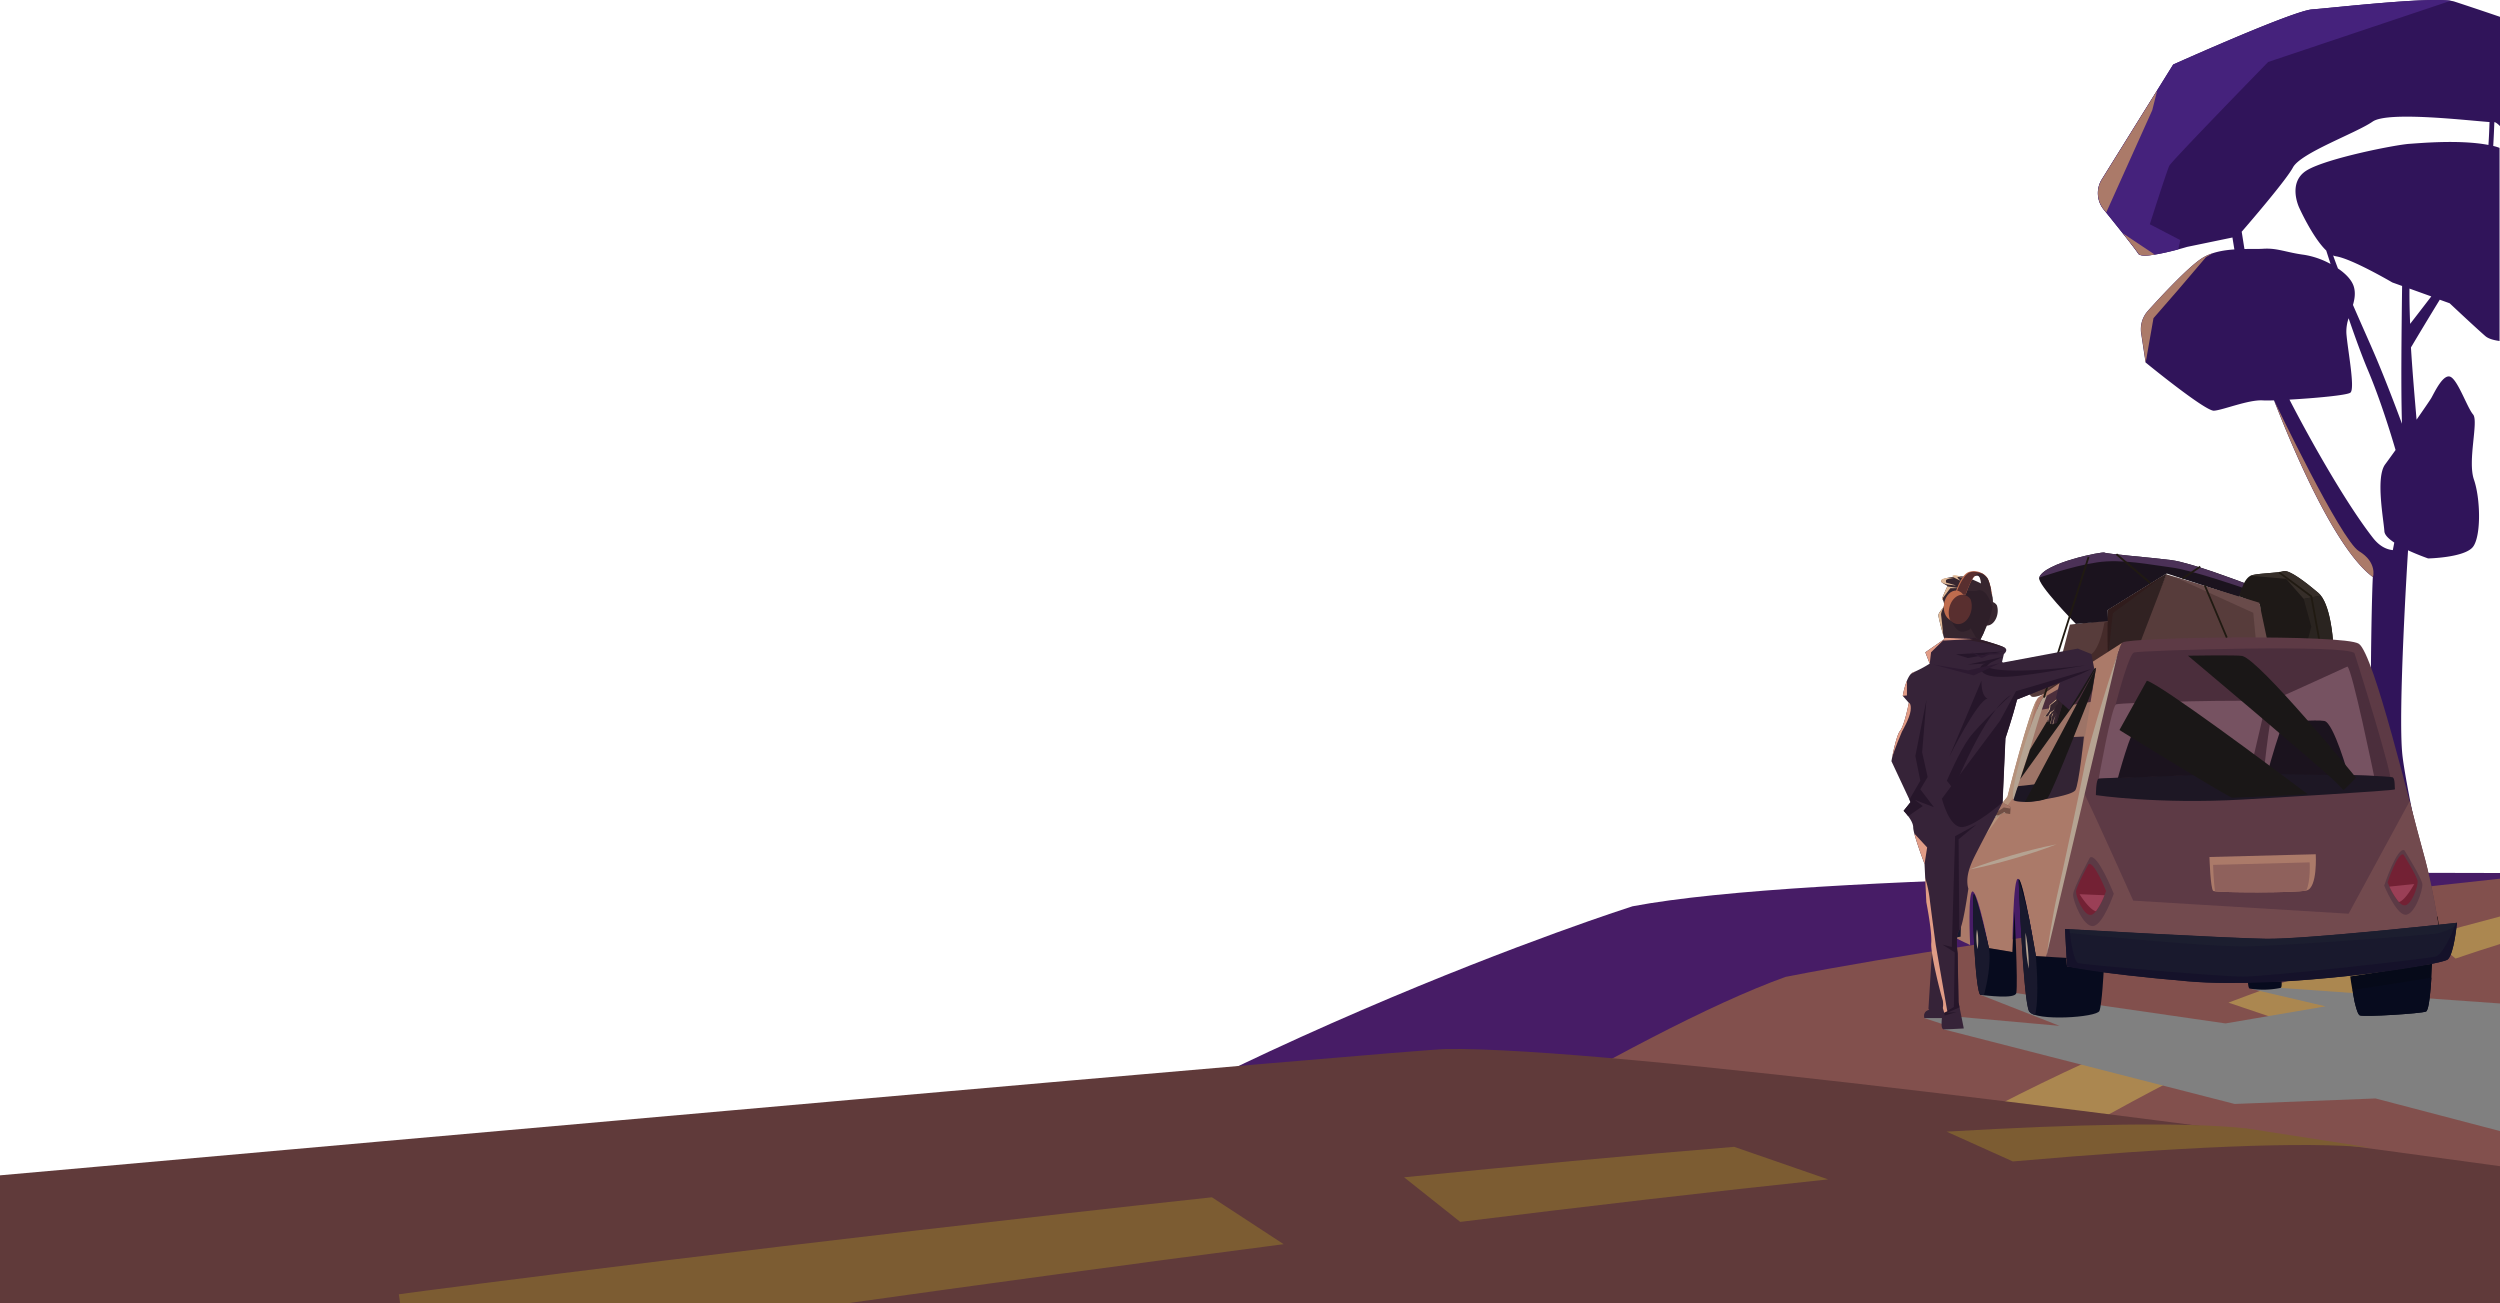 <svg xmlns="http://www.w3.org/2000/svg" viewBox="0 0 1366 712.2"><defs><style>.cls-1{isolation:isolate;}.cls-2{fill:#30145a;}.cls-3{fill:#45227c;}.cls-4{fill:#ab7a69;}.cls-5{fill:#471c66;}.cls-6{fill:#82504d;}.cls-7{fill:#ab8750;}.cls-8{fill:gray;mix-blend-mode:multiply;}.cls-9{fill:#37262f;}.cls-10{fill:#573c3b;}.cls-11{fill:#312222;}.cls-12{fill:#1b131e;}.cls-13{fill:#1e1917;}.cls-14{fill:#452b2a;}.cls-15{fill:#362e29;}.cls-16{fill:#2a2420;}.cls-17{fill:#694b4a;}.cls-18{fill:#301c1c;}.cls-19{fill:#4b3157;}.cls-20{fill:#201a12;}.cls-21{fill:#5d3a45;}.cls-22{fill:#4b2e3c;}.cls-23{fill:#765261;}.cls-24{fill:#1d1724;}.cls-25{fill:#8f615c;}.cls-26{fill:#bb718c;}.cls-27{fill:#724a4e;}.cls-28{fill:#5c3a45;}.cls-29{fill:#732134;}.cls-30{fill:#9a3f56;}.cls-31{fill:#19192d;}.cls-32{fill:#070b1e;}.cls-33{fill:#060a19;}.cls-34{fill:#9d7467;}.cls-35{fill:#b5927c;}.cls-36{fill:#332434;}.cls-37{fill:#1a1717;mix-blend-mode:screen;}.cls-38{fill:#b5a392;}.cls-39{fill:#714e44;}.cls-40{fill:#a57667;}.cls-41{fill:#17182d;}.cls-42{fill:#1c1e2f;}.cls-43{fill:#15122a;}.cls-44{fill:#e0b997;}.cls-45{fill:#2e1f29;}.cls-46{fill:#362338;}.cls-47{fill:#bf6c4e;}.cls-48{fill:#592f2f;}.cls-49{fill:#26162a;}.cls-50{fill:#e19c86;}.cls-51{fill:#2d1a31;}.cls-52{fill:#301d29;}.cls-53{fill:#603a3a;}.cls-54{fill:#7c5c32;}</style></defs><title>Layer 5</title><g class="cls-1"><g id="Ñëîé_9" data-name="Ñëîé 9"><path class="cls-2" d="M1362.3,135.54c.28-4.68.48-9.08.61-13,.64,0,1.71.77,3.09,2.16V65c-9.74-3.33-20.1-6.78-24.88-8.33-9.84-3.19-67.15,3.56-77.69,4.27s-76,30.14-76,30.14l-39,62.73a14.23,14.23,0,0,0,1,16.46c7,8.66,17.46,21.72,18.89,24.15,2.17,3.7,26.71-3.72,26.71-3.72l24.78-5.13c.33,2.12.69,4.3,1.05,6.52-6.14.41-12.61,1.55-17.71,4.8-7.34,4.67-22,20.39-29.54,28.75a15,15,0,0,0-3.7,12.29l2.41,15.91s32.6,26.69,37.4,26.37,18.85-6.08,26.58-5.64c1.32.08,3.5.06,6.22,0,12.8,32.95,34.56,82.06,54,96.54-.66,10.46-2.2,87,.25,109.73,2.56,23.76,7,111.59,7.77,115.47l34.94,2.11c-.2-.95-24.28-106.64-26.81-130.13s3-110.55,3.07-111.42l0-.4c5.66,2.63,11,4.46,11,4.46s20.19-.4,24.6-6.47,4-26.26.42-36.61,2.66-31.95-.47-35.59-7.93-17.76-12-20.38-9.07,8.31-10.79,11.32c-.68,1.19-4,6-8.09,11.91-.92-11-2.19-25.12-3.07-39.47,3.11-5.21,9.24-15.48,15.75-26.08l5.4,1.94s13.36,12.58,19.5,17.94c1.57,1.37,4.37,2.22,7.77,2.68V136.61Q1364.24,136,1362.3,135.54Zm-59.47,210.58c.14,2,2.36,4.14,5.4,6.14-.28,1.5-.54,2.88-.79,4.12-3.27-.31-7.16-1.94-10.88-6.72-14-17.91-32.94-51-45.59-75.51,13.66-.76,31.42-2.37,33.28-3.8,2.75-2.11-1.61-24-2.19-32.59a22.53,22.53,0,0,1,1.22-8.08c3.67,10.68,7.35,20.8,10.39,28,6.91,16.26,12.85,35.73,15.27,44-2.38,3.33-4.42,6.15-5.69,7.86C1298,316.61,1302.38,339.41,1302.83,346.12ZM1312.5,213c-.31,25-.68,55.13-.06,74.34-3.7-10-9-23.86-14-35.71-3.38-8-8.12-18.42-12.78-29.22.95-3.29,1.46-6.58.48-9.93-1.07-3.64-4.43-7.13-8.69-10-.94-2.43-1.82-4.81-2.63-7.11a6.22,6.22,0,0,0,1.53.47c8.75,1.34,30.81,14.29,30.81,14.29l5.35,1.92Zm4.4,19.77c-.28-6.7-.43-13.24-.36-19.3l11.92,4.29C1323.19,224.65,1318.74,230.39,1316.9,232.76ZM1359.68,135c-15.67-3-37.29-1-43.17-.61-7.67.52-44.72,7.82-55.84,14.35s-4.4,20.51-4.4,20.51,7.34,16.35,14.77,23.42l2.38,7.36a44.8,44.8,0,0,0-14.45-5c-9.71-1.27-14.7-3.82-22.37-3.31-2.65.18-6.24.08-10.23.13-.54-3.24-1-6.41-1.51-9.43,6.34-7.33,24.48-28.55,28-35.12,4.28-8,34.36-18.68,43.56-25.07,8.32-5.78,52-.56,63.85.25C1360.15,126.24,1360,130.48,1359.68,135Z" transform="translate(0 -55.8)"/><path class="cls-3" d="M1190.18,192.07l1.15-5.07-16.67-8.67s9.33-29.33,10.67-32,54-56.67,54-56.67l99.77-33.45c-13.92-2-65.71,4-75.68,4.7-10.54.71-76,30.14-76,30.14l-39,62.73a14.23,14.23,0,0,0,1,16.46c7,8.66,17.46,21.72,18.89,24.15C1170,197,1182.9,194,1190.18,192.07Z" transform="translate(0 -55.8)"/><path class="cls-4" d="M1150.86,171.88,1176,116l2.71-10.83-30.19,48.62a14.23,14.23,0,0,0,1,16.46Z" transform="translate(0 -55.8)"/><path class="cls-4" d="M1177.37,194.91l-17.31-11.54c4.12,5.21,7.59,9.69,8.37,11S1172.94,195.61,1177.37,194.91Z" transform="translate(0 -55.8)"/><path class="cls-5" d="M1366,532.81c-90.81-.42-376.93-.22-474,18.19,0,0-248.4,78.86-437.9,217H1366Z" transform="translate(0 -55.8)"/><path class="cls-6" d="M1366,535.92c-72.19,7.69-267.56,29.57-390.42,53.66C893,619.31,736.84,717.76,659.65,768H1366Z" transform="translate(0 -55.8)"/><path class="cls-7" d="M1028.49,695c-49.47,30-83.39,56.46-102.78,73H992.4c32.39-24.09,64-45.54,94.35-64.61Z" transform="translate(0 -55.8)"/><path class="cls-7" d="M1326.62,567.35l15.11,12.2q13.17-4.5,24.27-7.92V556.57Q1345.84,561.79,1326.62,567.35Z" transform="translate(0 -55.8)"/><path class="cls-7" d="M1217.63,603.64l34,11.48c27.08-12.05,51.59-21.76,72.94-29.51l-19.94-11.73C1273.72,583.33,1244.74,593.32,1217.63,603.64Z" transform="translate(0 -55.8)"/><path class="cls-7" d="M1194.06,612.87c-37.95,15.29-72,31.08-102.12,46.63l49.34,11.35c32.22-18.23,62.61-33.68,90.61-46.75Z" transform="translate(0 -55.8)"/><polygon class="cls-8" points="1229.29 540.17 1270.67 549.87 1216 559.2 1101.69 542.63 1082.2 543.6 1114.6 556.32 1125.33 560.53 1062.53 554.91 1051.4 556.26 1063.33 560.2 1062.03 562.44 1221 603.2 1298 600.2 1366 618.02 1366 548.3 1246.11 539.79 1229.29 540.17"/><path class="cls-9" d="M1091.45,390.94a9.65,9.65,0,0,0-.35-4.39,4.39,4.39,0,0,0-3-2c-2.88-.41-5.69,2.55-6.28,6.63a9.65,9.65,0,0,0,.35,4.39,4.39,4.39,0,0,0,3,2C1088.05,398,1090.86,395,1091.45,390.94Z" transform="translate(0 -55.8)"/><polygon class="cls-10" points="1238.64 348.95 1234.47 329.33 1183.56 313.77 1168.31 350.75 1238.64 348.95"/><path class="cls-11" d="M1152.08,415.57c-.91-1.5-.42-26.46-.42-26.46l32.26-20-14.71,38.31-9,.9Z" transform="translate(0 -55.8)"/><path class="cls-10" d="M1125,430.9s-10.44,6.14-14.42,5.68-3.94-19.38-3.94-19.38l19.57-1.59,4.8-18.51,20.71-2.49.34,18.26Z" transform="translate(0 -55.8)"/><path class="cls-12" d="M1226.54,374.44l-3,7.64-39.66-12.92-32.26,20,.25,6-17.58,1.55S1113,375,1114.21,371.39c2.71-8.12,34.84-14.37,35.69-13.65s25.43,2.66,36.58,4.11S1226.54,374.44,1226.54,374.44Z" transform="translate(0 -55.8)"/><path class="cls-13" d="M1274.71,405.65s-1.21-20.16-8-25.91-16-12.88-19.09-11.84-12.52,1-17.16,2.18-6.94,11.6-6.94,11.6l11.27,4.3,2,18.77Z" transform="translate(0 -55.8)"/><path class="cls-14" d="M1115.89,435.4c6.69-5.79,22.63-19.49,26.6-22,5.06-3.22,7.35-17.46,7.35-17.46l1.91-.52.32,17.46-27.05,18A74.27,74.27,0,0,1,1115.89,435.4Z" transform="translate(0 -55.8)"/><path class="cls-15" d="M1230.48,370.09c4.63-1.17,14.09-1.15,17.16-2.18s12.32,6.09,19.09,11.84a10,10,0,0,1,1.36,1.45l-9.32,1.86-9.65-11-19.36-1.66A3.86,3.86,0,0,1,1230.48,370.09Z" transform="translate(0 -55.8)"/><path class="cls-16" d="M1268.09,381.19c5.57,7.09,6.62,24.46,6.62,24.46l-13.68-.33,1.87-7.11-4.14-15.17Z" transform="translate(0 -55.8)"/><polygon class="cls-17" points="1231.19 334.84 1187.49 314.98 1234.47 329.33 1238.64 348.95 1232.55 349.11 1231.19 334.84"/><path class="cls-18" d="M1152.08,412.87l-.39-.57c-.35-7.13,0-23.19,0-23.19l32.26-20-29.48,21.72Z" transform="translate(0 -55.8)"/><path class="cls-19" d="M1149.89,357.74c.85.72,25.43,2.66,36.58,4.11,9.88,1.29,34.32,10.49,39.64,12.5l-1,2.5s-27.66-9.65-38.69-11-26.89-4.83-40.67-2.76-31.5,8.32-31.5,8.32C1116.91,363.27,1149,357,1149.89,357.74Z" transform="translate(0 -55.8)"/><polygon class="cls-14" points="1106.67 361.4 1119.51 364.02 1126.24 359.81 1106.67 361.4"/><polygon class="cls-20" points="1266.72 349.58 1262.45 326.16 1245.03 313.18 1245.63 312.38 1263.36 325.59 1267.71 349.4 1266.72 349.58"/><path class="cls-21" d="M1288.89,407.57c8.32,5.72,28.22,89.45,35.07,113.73S1334.23,574,1334.23,574s-68,11.75-118.07,9.7-98.11-5.19-98.11-5.19,33.77-165.3,41.74-171.67C1163.47,403.95,1281.08,402.19,1288.89,407.57Z" transform="translate(0 -55.8)"/><path class="cls-4" d="M1159.79,406.88s-42,26.78-46,30-16.85,54.21-16.85,54.21S1068,527,1067,528.56s.15,38.77,1.71,39.74,7.77,3.85,7.77,3.85-1.47-31.59,1.67-29.13,8.59,30.86,8.59,30.86l12.82,2.16s.22-43.37,3.38-39.9,9.44,42.06,9.44,42.06l5.62.34S1154.25,409.09,1159.79,406.88Z" transform="translate(0 -55.8)"/><path class="cls-22" d="M1286.5,412.74s22,69.23,20,71.84-157.83,10.9-159.57,3.81,14.57-74.93,19.13-76.09S1283.28,407.74,1286.5,412.74Z" transform="translate(0 -55.8)"/><path class="cls-23" d="M1282.63,420s-35.73,16.39-38.75,17.5-6.94,40.51-6.94,40.51l60.25,1.75S1285.23,421.45,1282.63,420Z" transform="translate(0 -55.8)"/><path class="cls-23" d="M1238.32,439.2s-7.21,31.34-8.13,34.94l-.91,3.6-82.54,3.52s7-39.5,9.49-40.59S1233.69,437.81,1238.32,439.2Z" transform="translate(0 -55.8)"/><path class="cls-24" d="M1307.17,480.48c-7.18-1.31-73.8-2.61-82-2.37s-77,2.84-78.47,3.14-1.51,9-1.51,9,33.83,5.1,80.17,2.42c10.21-.59,83.52-4.82,83.25-5.58S1308.83,480.78,1307.17,480.48Z" transform="translate(0 -55.8)"/><path class="cls-12" d="M1270,449.72c-4.55-.77-21.16.39-22.4,1.44s-7.72,23.19-8.16,25.25.32,2.29.32,2.29l43.47.79S1275.14,450.58,1270,449.72Z" transform="translate(0 -55.8)"/><path class="cls-12" d="M1200.45,452.33c2.62,2.22,5.58,26.72,5.58,26.72l-48.83,1.9s7.33-27.28,10.36-28.13S1197.41,449.75,1200.45,452.33Z" transform="translate(0 -55.8)"/><path class="cls-4" d="M1265.33,522.56s1.07,18.33-5,19.79-49.45,1.24-51,.27-2.09-18.56-2.09-18.56Z" transform="translate(0 -55.8)"/><path class="cls-25" d="M1260.14,542.39c-6.13,1.31-43.11,1.22-49.81.44-.81-4.67-1.1-14.46-1.1-14.46L1262,527S1262.6,537.36,1260.14,542.39Z" transform="translate(0 -55.8)"/><path class="cls-26" d="M1128.11,561.28s32.15.18,66.27,2.59c30,2.12,116.74-5.16,137.3-7,1.7,10.08,2.54,17.14,2.54,17.14s-68,11.75-118.07,9.7c-35.67-1.47-70.3-3.48-87.27-4.52Z" transform="translate(0 -55.8)"/><path d="M1228.42,584.23c-4.18,0-8.28-.08-12.26-.24-35.52-1.46-69.93-3.46-87.28-4.52h-.22l-.8-18.43h.26c.32,0,32.55.2,66.29,2.59,30.25,2.13,119.65-5.42,137.26-7l.23,0,0,.23c1.68,10,2.54,17.08,2.54,17.15l0,.24-.23,0C1333.65,574.4,1276.16,584.23,1228.42,584.23ZM1129.13,579c17.42,1.06,51.68,3,87,4.5,48,2,113.34-8.9,117.78-9.65-.16-1.3-1-7.84-2.47-16.66-18.15,1.58-107,9.07-137.11,6.94-32.11-2.27-62.85-2.56-66-2.58Z" transform="translate(0 -55.8)"/><path class="cls-27" d="M1216.16,583.74c-50.06-2.06-98.11-5.19-98.11-5.19s10-46.31,20.07-90.87c7.87,16.44,27.47,60.23,27.47,60.23l117.69,7.15,33.35-61.47c3,11.57,5.6,21.56,7.34,27.72,6.86,24.28,10.27,52.75,10.27,52.75S1266.22,585.8,1216.16,583.74Z" transform="translate(0 -55.8)"/><path class="cls-28" d="M1313.78,520.44s9.43,15,9.78,18.39-4.33,17.36-9.44,16.78-11.4-15.91-11.4-15.91S1309.83,518.13,1313.78,520.44Z" transform="translate(0 -55.8)"/><path class="cls-29" d="M1313.29,522.77s7.44,11.83,7.71,14.5-3.41,13.69-7.44,13.23-9-12.55-9-12.55S1310.18,520.95,1313.29,522.77Z" transform="translate(0 -55.8)"/><path class="cls-30" d="M1311.39,548.46a2,2,0,0,1-.64.2,36.94,36.94,0,0,1-5.16-8.42l13.54-1.39S1315,546.63,1311.39,548.46Z" transform="translate(0 -55.8)"/><path class="cls-28" d="M1141.95,524.35s-9.06,16.56-9.21,20.18,5.72,18.18,11.12,17.24,11.1-17.65,11.1-17.65S1146,521.64,1141.95,524.35Z" transform="translate(0 -55.8)"/><path class="cls-29" d="M1141.14,528s-6.71,12.26-6.82,14.94,4.23,13.46,8.23,12.76,8.21-13.07,8.21-13.07S1144.14,526,1141.14,528Z" transform="translate(0 -55.8)"/><path class="cls-30" d="M1144.59,553.51a2,2,0,0,0,.65.16,36.94,36.94,0,0,0,4.64-8.71l-13.6-.57S1140.91,551.9,1144.59,553.51Z" transform="translate(0 -55.8)"/><path class="cls-31" d="M1342.48,560s-1.53,16.88-5,20-89.8,16.49-142,11.95-66.06-8.2-66.06-8.2l-1.13-20.37s88.41,5,109.85,5.35S1342.48,560,1342.48,560Z" transform="translate(0 -55.8)"/><path class="cls-32" d="M1246.11,595.59a46.4,46.4,0,0,1-16.82.38c-.91-.15-1-3.54-1-3.54l18.35-.43S1247,595.38,1246.11,595.59Z" transform="translate(0 -55.8)"/><path class="cls-33" d="M1328.87,582.37s-.77,25-3.29,26.12-33.58,3.06-36.16,2.11-5.24-21.27-5.24-21.27Z" transform="translate(0 -55.8)"/><path class="cls-32" d="M1328.52,590c-.44,7.46-1.34,17.8-2.93,18.5-2.52,1.1-33.58,3.06-36.16,2.11-1-.38-2.07-3.85-3-7.88-.56-3.41-.9-6-.9-6Z" transform="translate(0 -55.8)"/><path class="cls-32" d="M1103,536.15s2.53,66.76,5.76,72.27,37,3.35,38.38-.27,2.29-21.37,2.29-21.37l-20-3-.54-4.59-16.46-1S1105.42,536.2,1103,536.15Z" transform="translate(0 -55.8)"/><path class="cls-32" d="M1078.63,544.41c-1.67-1.57.51,54.7,3.58,55s18.82,2.41,19.49-1c1-5.34-1-44.74-1-44.74L1099.61,576l-12.82-2.16S1080.2,545.89,1078.63,544.41Z" transform="translate(0 -55.8)"/><path class="cls-34" d="M1145.29,420.71s-10.28,65-11.37,66.92-29.58,8.93-33.5,5.61,12.51-54.33,16.28-56.36S1145.25,419.57,1145.29,420.71Z" transform="translate(0 -55.8)"/><path class="cls-35" d="M1068,565c-1.13-9.33-1.77-35.13-1-36.42,1-1.56,29.86-37.51,29.86-37.51s11.31-44.83,16-53.07L1100,491.72s-21.69,29.35-28,37.2C1067.38,534.74,1067.59,554.94,1068,565Z" transform="translate(0 -55.8)"/><path class="cls-36" d="M1138.65,458.28s-10.2.05-12.19,1.64-9.72,32.69-9.72,32.69,15.24-2.25,17.2-5S1138.65,458.28,1138.65,458.28Z" transform="translate(0 -55.8)"/><path class="cls-37" d="M1173.06,427.71c8.31,2.63,66,45.58,87.94,62.09-12.85.73-27.26,1.4-41.44,1.9l-.18-.09c-10.36-5.3-61.32-36.92-61.32-36.92Z" transform="translate(0 -55.8)"/><path class="cls-37" d="M1225.1,414.2c9.76,2.26,62.21,66.48,62.21,66.48s-6.25,6.77-6.89,6.82c-1-1.17-2.24-2.44-3.74-3.95-7.89-7.92-81.18-69.48-81.18-69.48S1222.62,413.62,1225.1,414.2Z" transform="translate(0 -55.8)"/><path class="cls-24" d="M1119.05,483.48s-14.94,1.84-16.09,1.84-3,6.69-2.81,7.54,6.35,1.54,11.43.85,5.14-1.08,5.14-1.08Z" transform="translate(0 -55.8)"/><path class="cls-22" d="M1145.29,420.71l-3,18.64-29.41,4.6s2.27-6.09,3.85-7.07C1119.38,435.22,1145.29,420.71,1145.29,420.71Z" transform="translate(0 -55.8)"/><path class="cls-38" d="M1108.32,467.62c-1.66,4.73-5.84,17.88-8.17,25.23-2.77-5.67,12.88-54,16.55-56a10.45,10.45,0,0,0,1.67-.86C1113.77,447.86,1110.35,461.81,1108.32,467.62Z" transform="translate(0 -55.8)"/><path class="cls-39" d="M1079.93,486.21a31,31,0,0,0-1.24,9.6c.16,5.35,7.49,7.43,10.16,7s5.65-2.85,5.65-2.85l3.85.65.27-3.83Z" transform="translate(0 -55.8)"/><path class="cls-40" d="M1098.61,496.74l-.06.88-3.71-.63s-3,2.39-5.65,2.85-10-1.61-10.16-7a29.91,29.91,0,0,1,.07-3,26.65,26.65,0,0,1,.83-3.63Z" transform="translate(0 -55.8)"/><polygon class="cls-41" points="1071.65 498.39 1071.29 511.79 1065.96 512.72 1066.37 500.84 1071.65 498.39"/><path class="cls-37" d="M1145.29,420.71,1106.41,494s10.57-.8,12.29-2.07c2.25-1.65,24.42-58.94,24.42-58.94Z" transform="translate(0 -55.8)"/><polygon class="cls-37" points="1131.23 372.99 1109.17 409.64 1103.83 425.75 1136.23 380.68 1145.29 364.91 1131.23 372.99"/><path class="cls-42" d="M1128.43,563.45c3.43.19,88.73,5,109.73,5.34,21.44.37,104.32-8.77,104.32-8.77s0,.42-.12,1.14a27.34,27.34,0,0,1-11.9,4.82c-8.27.92-79.05,6.43-102.49,6.89s-97.89-7.35-97.89-7.35Z" transform="translate(0 -55.8)"/><path class="cls-43" d="M1195.5,592c-52.18-4.54-66.06-8.2-66.06-8.2l-1.13-20.37,2.44.14c.83,7.28,2.45,17.88,4.85,18.49,3.68.92,76.75,7.35,90.08,7.35s100.19-9.65,105.25-11c3.56-1,8.49-11.52,11.09-18.31l.46-.05s-1.53,16.88-5,20S1247.67,596.56,1195.5,592Z" transform="translate(0 -55.8)"/><path class="cls-38" d="M1157.2,412.58s-15.17,45.16-18.84,65.15c-1.31,7.15-12.06,57.68-14.36,67.33s-5.86,33.32-5.86,33.32Z" transform="translate(0 -55.8)"/><path class="cls-38" d="M1078.69,495.81a31,31,0,0,1,1.24-9.6l16.37,9.23c-5-2.49-13.82-6.75-15-6.38-1.72.52-1.55,7.07.34,9.31s9.65,3.27,10.34,2.93,3.1-1.72,3.1-1.72l1,.63-1.59-.27s-3,2.39-5.65,2.85S1078.85,501.16,1078.69,495.81Z" transform="translate(0 -55.8)"/><path class="cls-38" d="M1123.65,517.14c-3.85,1.55-7.75,2.9-11.68,4.19s-7.87,2.49-11.83,3.66-7.94,2.24-12,3.24-8,1.95-12.11,2.7c3.85-1.55,7.75-2.91,11.67-4.2s7.87-2.49,11.83-3.66,7.95-2.24,12-3.23S1119.57,517.9,1123.65,517.14Z" transform="translate(0 -55.8)"/><path class="cls-31" d="M1112,610.39a5.68,5.68,0,0,1-3.29-2c-3.23-5.51-5.76-72.27-5.76-72.27s2.94,9.75,5.56,20.69c2.09,10.63,3.88,21.37,3.88,21.37C1113.28,589.28,1113.75,602.68,1112,610.39Z" transform="translate(0 -55.8)"/><path class="cls-31" d="M1084,599.53c-2.76-.23-.82,0-1.8-.13-3.07-.29-5.25-56.56-3.58-55a1,1,0,0,1,.09.13c.66,1.95,1.87,5.59,3.17,9.82,2.32,8.57,4.89,19.52,4.89,19.52C1087.93,582,1085.79,593.07,1084,599.53Z" transform="translate(0 -55.8)"/><path class="cls-38" d="M1106.76,565.4a86.43,86.43,0,0,1,1.36,9.78,85.36,85.36,0,0,1,.36,9.87,85.38,85.38,0,0,1-1.36-9.78A86.38,86.38,0,0,1,1106.76,565.4Z" transform="translate(0 -55.8)"/><path class="cls-38" d="M1080.22,563.68a25.64,25.64,0,0,1,.67,5.33,25.34,25.34,0,0,1-.33,5.36,25.34,25.34,0,0,1-.67-5.33A25.63,25.63,0,0,1,1080.22,563.68Z" transform="translate(0 -55.8)"/><rect class="cls-20" x="1088.61" y="397.98" width="80.59" height="1" transform="translate(407.31 1297.94) rotate(-72.37)"/><rect class="cls-20" x="1165.2" y="354.28" width="1" height="24.45" transform="translate(130.76 960.38) rotate(-49.57)"/><rect class="cls-20" x="1191.58" y="368.25" width="11.66" height="1" transform="translate(-0.69 679.46) rotate(-34.13)"/><rect class="cls-20" x="1210.18" y="374.25" width="1" height="31.05" transform="translate(-56.32 445.24) rotate(-22.86)"/><path class="cls-9" d="M1119.81,443.94l-1,6.23.93.26s.56-2.19.76-2.72a13.49,13.49,0,0,1,.7-1.39l-.93,4.9a6.83,6.83,0,0,0,1.06.33c.2,0,2.45-.73,2.45-.73l3.64-12-3.51-1.72Z" transform="translate(0 -55.8)"/><path class="cls-44" d="M1118.82,450.17l.18.05.79-3.86a3.4,3.4,0,0,0,1.24-1.43c.09-.22.46-.11.93-.79,1.27-1.81-.44-2.21-.44-2.21l-.81.53-.89,1.48Z" transform="translate(0 -55.8)"/><path class="cls-9" d="M1124.65,437.05l-4.77,4a6.93,6.93,0,0,1-1.39,4.37,9.29,9.29,0,0,1-1.72,1.79,1.73,1.73,0,0,0,1.66.17c.79-.4,2.09-2.65,2.09-2.65.86,0,2.62-1.76,2.68-3.08s2.32-4,2.32-4Z" transform="translate(0 -55.8)"/><path class="cls-44" d="M1123.63,437.91l-3.75,3.12a6.93,6.93,0,0,1-1.39,4.37,9.29,9.29,0,0,1-1.72,1.79,1.73,1.73,0,0,0,1.66.17,1.5,1.5,0,0,0,.28-.2,3.25,3.25,0,0,1-1.37.05c.76-.84,2.57-3,2.78-4.3a8.94,8.94,0,0,0,.17-1.81l3.21-2.53Z" transform="translate(0 -55.8)"/><path class="cls-44" d="M1121.54,451.52l.32-.09.67-3.1.65-1.55-.82,1.57Z" transform="translate(0 -55.8)"/><path class="cls-44" d="M1121.2,446.33l-.93,4.9.21.08.56-3.52.93-2.53Z" transform="translate(0 -55.8)"/><polygon class="cls-45" points="1123.79 381.28 1124.72 384.32 1123.19 385.82 1122.82 388.41 1124.38 390.56 1123.07 395.07 1123.79 395.03 1127.43 383.04 1123.79 381.28"/><polygon class="cls-46" points="1144.3 365.39 1130.58 387.89 1123.38 381.37 1127.66 363.37 1144.3 365.39"/><path class="cls-9" d="M1062.5,405.42s-3.34-11.69-3.34-13.43,2.88-3.73,3.1-5.48a6.3,6.3,0,0,0-1.14-3.67s2.48-6,2.92-6.61-4.93-2.25-3-3.56,11.16-3.12,15.29-.94,9.9,3.53,12,8.93c3.17,8.22-7,25.92-7,25.92Z" transform="translate(0 -55.8)"/><path class="cls-45" d="M1087.56,384.7s-2.53-7.76-7.09-6.24-9.11-4.39-15,14c0,0,2.53,9.62,7.59,8.44,3.1-.72,3.66-1.44,3.64-1.9l4.32,7.56.36,0s1.07-1.88,2.41-4.69l1.39-4.32s.3-.19.73-.53a44.64,44.64,0,0,0,2.84-9.87A13.53,13.53,0,0,0,1087.56,384.7Z" transform="translate(0 -55.8)"/><path class="cls-47" d="M1075.94,368.27a9,9,0,0,1,9.9,3.28c1.52,2.11,2.77,9.75,2.77,9.75s-1.25-3.23-3-4.55a35.59,35.59,0,0,0-3.16-2.11s.16-6-3.23-4.22c-2.07,1.07-5.14,10.21-5.14,10.21l-6,.18S1071.2,369.66,1075.94,368.27Z" transform="translate(0 -55.8)"/><path class="cls-44" d="M1070.3,377.1l-6.27-.87c-.44.65-2.92,6.61-2.92,6.61a8,8,0,0,1,.62,1.12l-.1-1.45,4-5.29Z" transform="translate(0 -55.8)"/><path class="cls-44" d="M1061.79,402.91c-.33-3.35-1-10.14-1.17-11.07-.22-1.24,1.35-4.27,1.35-4.27v-.22c-.77,1.52-2.81,3.17-2.81,4.64C1059.15,393.21,1060.81,399.37,1061.79,402.91Z" transform="translate(0 -55.8)"/><path class="cls-48" d="M1085.84,371.55a9,9,0,0,0-2.47-2.28c-1.64-.63-4.52-1.47-6.75-.82-4,1.15-7.07,9.51-7.91,12.12l5.34.07s3.07-9.15,5.14-10.21a1.67,1.67,0,0,1,2.47.51c2.47-.33,2.34,4.5,2.34,4.5a35.6,35.6,0,0,1,3.16,2.11,5.62,5.62,0,0,1,.9.88C1087.55,376,1086.74,372.81,1085.84,371.55Z" transform="translate(0 -55.8)"/><ellipse class="cls-47" cx="1070.58" cy="387.88" rx="8.34" ry="6.05" transform="matrix(0.14, -0.99, 0.99, 0.14, 534.28, 1336.55)"/><path class="cls-48" d="M1077.23,388.7a11.35,11.35,0,0,0-.48-5.38,5.74,5.74,0,0,0-3.83-2.5c-3.7-.53-7.27,3.08-8,8.06a11.35,11.35,0,0,0,.48,5.38,5.74,5.74,0,0,0,3.83,2.5C1072.93,397.3,1076.51,393.69,1077.23,388.7Z" transform="translate(0 -55.8)"/><path class="cls-9" d="M1085.81,371.84c-.46-.74-3.39-3.73-5.78-2.29a2.85,2.85,0,0,0-1.22,1.34,1.54,1.54,0,0,1,.36-.31c3.35-1.7,3.22,4.72,3.22,4.72a35.39,35.39,0,0,1,3.15,2.36c1.77,1.48,3,5.09,3,5.09S1087.69,374.86,1085.81,371.84Z" transform="translate(0 -55.8)"/><path class="cls-46" d="M1102.13,438l42.17-16.82-1.57-8-7.42-3-40.87,7.64-.53-.35,1-4.28s2.38-1.9.71-3.33-15.82-5.23-15.82-5.23l.13-.32H1062.5l.24.44L1052,412.23l2.38,6.19a62.38,62.38,0,0,1-9,4.76c-3.81,1.43-5.71,12.85-5.71,12.85l3.33,3.81s-2.38,12.37-4.76,15.23-4.76,16.65-4.76,16.65l10.47,22.36-3.81,4.76s5.23,5.23,5.23,9,6.19,20,6.19,20l1,20.89s3.18,16.08,2.7,22.27,5.37,28.68,6.33,31.53-2.38,15.7.48,15.7,10.94-.48,10.94-.48l-2.85-14.27-.48-26.64s-1.43-10,1-12.85c1.62-1.94,3.68-14.68,4.83-22.62a13.43,13.43,0,0,1-.36-1.52c-1.15-7.25,2.83-14.27,6-20.51,4.29-8.4,8.9-16.66,13.09-25.1l0-.06,1.57-35S1099.73,447.52,1102.13,438Z" transform="translate(0 -55.8)"/><path class="cls-46" d="M1057.7,542.78l-4,64.34.45.45s-3.6.45-2.7,4.5h11.7l7.65-61.64Z" transform="translate(0 -55.8)"/><path class="cls-49" d="M1098.86,435.48s-17.55,16.2-22.94,23.62-12.15,23.28-12.15,23.28l3.71,4.72S1084.69,443.58,1098.86,435.48Z" transform="translate(0 -55.8)"/><path class="cls-49" d="M1101.56,433.45l-8.77,16.2-31.72,42.52s4,16.53,11.47,15.52,21.6-13.5,21.6-13.5l1.57-35s4-11.69,6.42-21.19l35.26-14.07,5.33-2.64Z" transform="translate(0 -55.8)"/><path class="cls-49" d="M1066.47,573.26l-5.17-1.35,6.75,4.27L1067.6,606l-5.29,3.15.22,1.57,6.64-2-5.4.51,6.9-3-.56-2.8-.48-26.64s-1.41-9.85.91-12.78l-.36-49.63,9.79-8.1-11.7,6.41Z" transform="translate(0 -55.8)"/><path class="cls-49" d="M1082.67,427.72l-17.55,41.5s15.52-31,20.92-31.72C1082.33,436.15,1082.67,427.72,1082.67,427.72Z" transform="translate(0 -55.8)"/><path class="cls-49" d="M1085.37,420s5.74,5.4,54.32-.67c-29.36,5.06-49.26,8.77-55.67,4.39s4.39-6.75,4.39-6.75Z" transform="translate(0 -55.8)"/><polygon class="cls-49" points="1068.72 357.52 1094.82 355.95 1075.24 359.55 1068.72 357.52"/><polygon class="cls-49" points="1075.24 363.14 1094.37 358.87 1086.72 362.47 1075.24 363.14"/><path class="cls-44" d="M1068.78,371.51s-5.51.34-5.51,1.46v1.12l5.51,1.57s-8.21-.22-8.21-2.47S1068.78,371.51,1068.78,371.51Z" transform="translate(0 -55.8)"/><path class="cls-44" d="M1071.28,373.14s-6-2.47-4-3,5.74,1.69,5.74,1.69-2.81-1-3.37-.79S1071.28,373.14,1071.28,373.14Z" transform="translate(0 -55.8)"/><path class="cls-49" d="M1049.26,487.1l4-6.75-3-13.5,2.36-28.68-6.07,30.71,2.7,13.5-5.95,10.34.63,1.35-3.81,4.76a30,30,0,0,1,2.5,2.94l8-5.55-4.39-3.37,10.46,4Z" transform="translate(0 -55.8)"/><polygon class="cls-50" points="1052.03 356.43 1054.41 362.62 1055.13 356.41 1062.74 348.94 1052.03 356.43"/><polygon class="cls-51" points="1056.32 363.13 1075.3 366.29 1092.69 362.34 1078.46 369.06 1056.32 363.13"/><path class="cls-52" d="M1079.87,404.3h-1.63l-1,.4-6.19.13,12.12,2.11,12.36,2.92c-1.67-1.43-15.82-5.23-15.82-5.23Z" transform="translate(0 -55.8)"/><path class="cls-51" d="M1094.85,413.18s-5.33-.71-7.17-.71-4.48,2.37-6.33,1.32a17.58,17.58,0,0,0-4.22-1.58s4.48,2.77,5.47,3,3.56-1.78,4.94-1.78S1094.85,413.18,1094.85,413.18Z" transform="translate(0 -55.8)"/><path class="cls-50" d="M1043,439.82s-2.38,12.37-4.76,15.23c-1.85,2.22-3.71,11.08-4.43,14.89,1.21-4.52,5.42-14.39,5.42-14.39s4.22-7.25,4.72-11.39S1043,439.82,1043,439.82Z" transform="translate(0 -55.8)"/><path class="cls-50" d="M1039.66,436l2.29-.2v-8.08A45.34,45.34,0,0,0,1039.66,436Z" transform="translate(0 -55.8)"/><path class="cls-50" d="M1045.37,423.17a3.52,3.52,0,0,0-1.24.88l2.71-1.49C1046.34,422.79,1045.84,423,1045.37,423.17Z" transform="translate(0 -55.8)"/><path class="cls-50" d="M1046,511.26c1.56,6.07,5.58,16.58,5.58,16.58l1.42-9Z" transform="translate(0 -55.8)"/><path class="cls-50" d="M1062.31,609.14l1.69-.79-6.3-36.22s-2.36-17.21-3.37-25.64a61.93,61.93,0,0,0-2.41-10.94l.61,13.19s3.18,16.08,2.7,22.27,5.37,28.68,6.33,31.53a12.54,12.54,0,0,1,0,4.07Z" transform="translate(0 -55.8)"/><polygon class="cls-50" points="1061.86 349.99 1077.83 349.2 1062.5 348.5 1061.86 349.99"/><path class="cls-4" d="M1190,214.33l15.33-18,3.59-2.11a26,26,0,0,0-5.67,2.64c-7.34,4.67-22,20.39-29.54,28.75a15,15,0,0,0-3.7,12.29l2.41,15.91,4.24-24.15Z" transform="translate(0 -55.8)"/><path class="cls-4" d="M1289,357c-10-6-46.43-82.44-46.43-82.44,12.8,32.95,34.56,82.06,54,96.54C1296.67,371.07,1299,363,1289,357Z" transform="translate(0 -55.8)"/><path class="cls-53" d="M1366,768V693c-157.53-21.72-487.17-65.47-576-64-19.55.33-582.1,50.46-790,69v70Z" transform="translate(0 -55.8)"/><path class="cls-54" d="M1227.33,672.33c-33.7-3.55-91.81-2.39-163.7,1.8l36.18,16.28c88.92-7.77,159.9-11.24,196.19-7.42Z" transform="translate(0 -55.8)"/><path class="cls-54" d="M662.19,710c-223.19,24.08-427.41,50.59-444.26,53l.71,4.94h244c71.8-10.08,154.12-21.34,238.75-32.32Z" transform="translate(0 -55.8)"/><path class="cls-54" d="M797.86,723.44c69-8.55,137.46-16.55,201-23.23l-51.31-17.78c-57.24,4.69-118.52,10.42-180.35,16.65Z" transform="translate(0 -55.8)"/></g></g></svg>